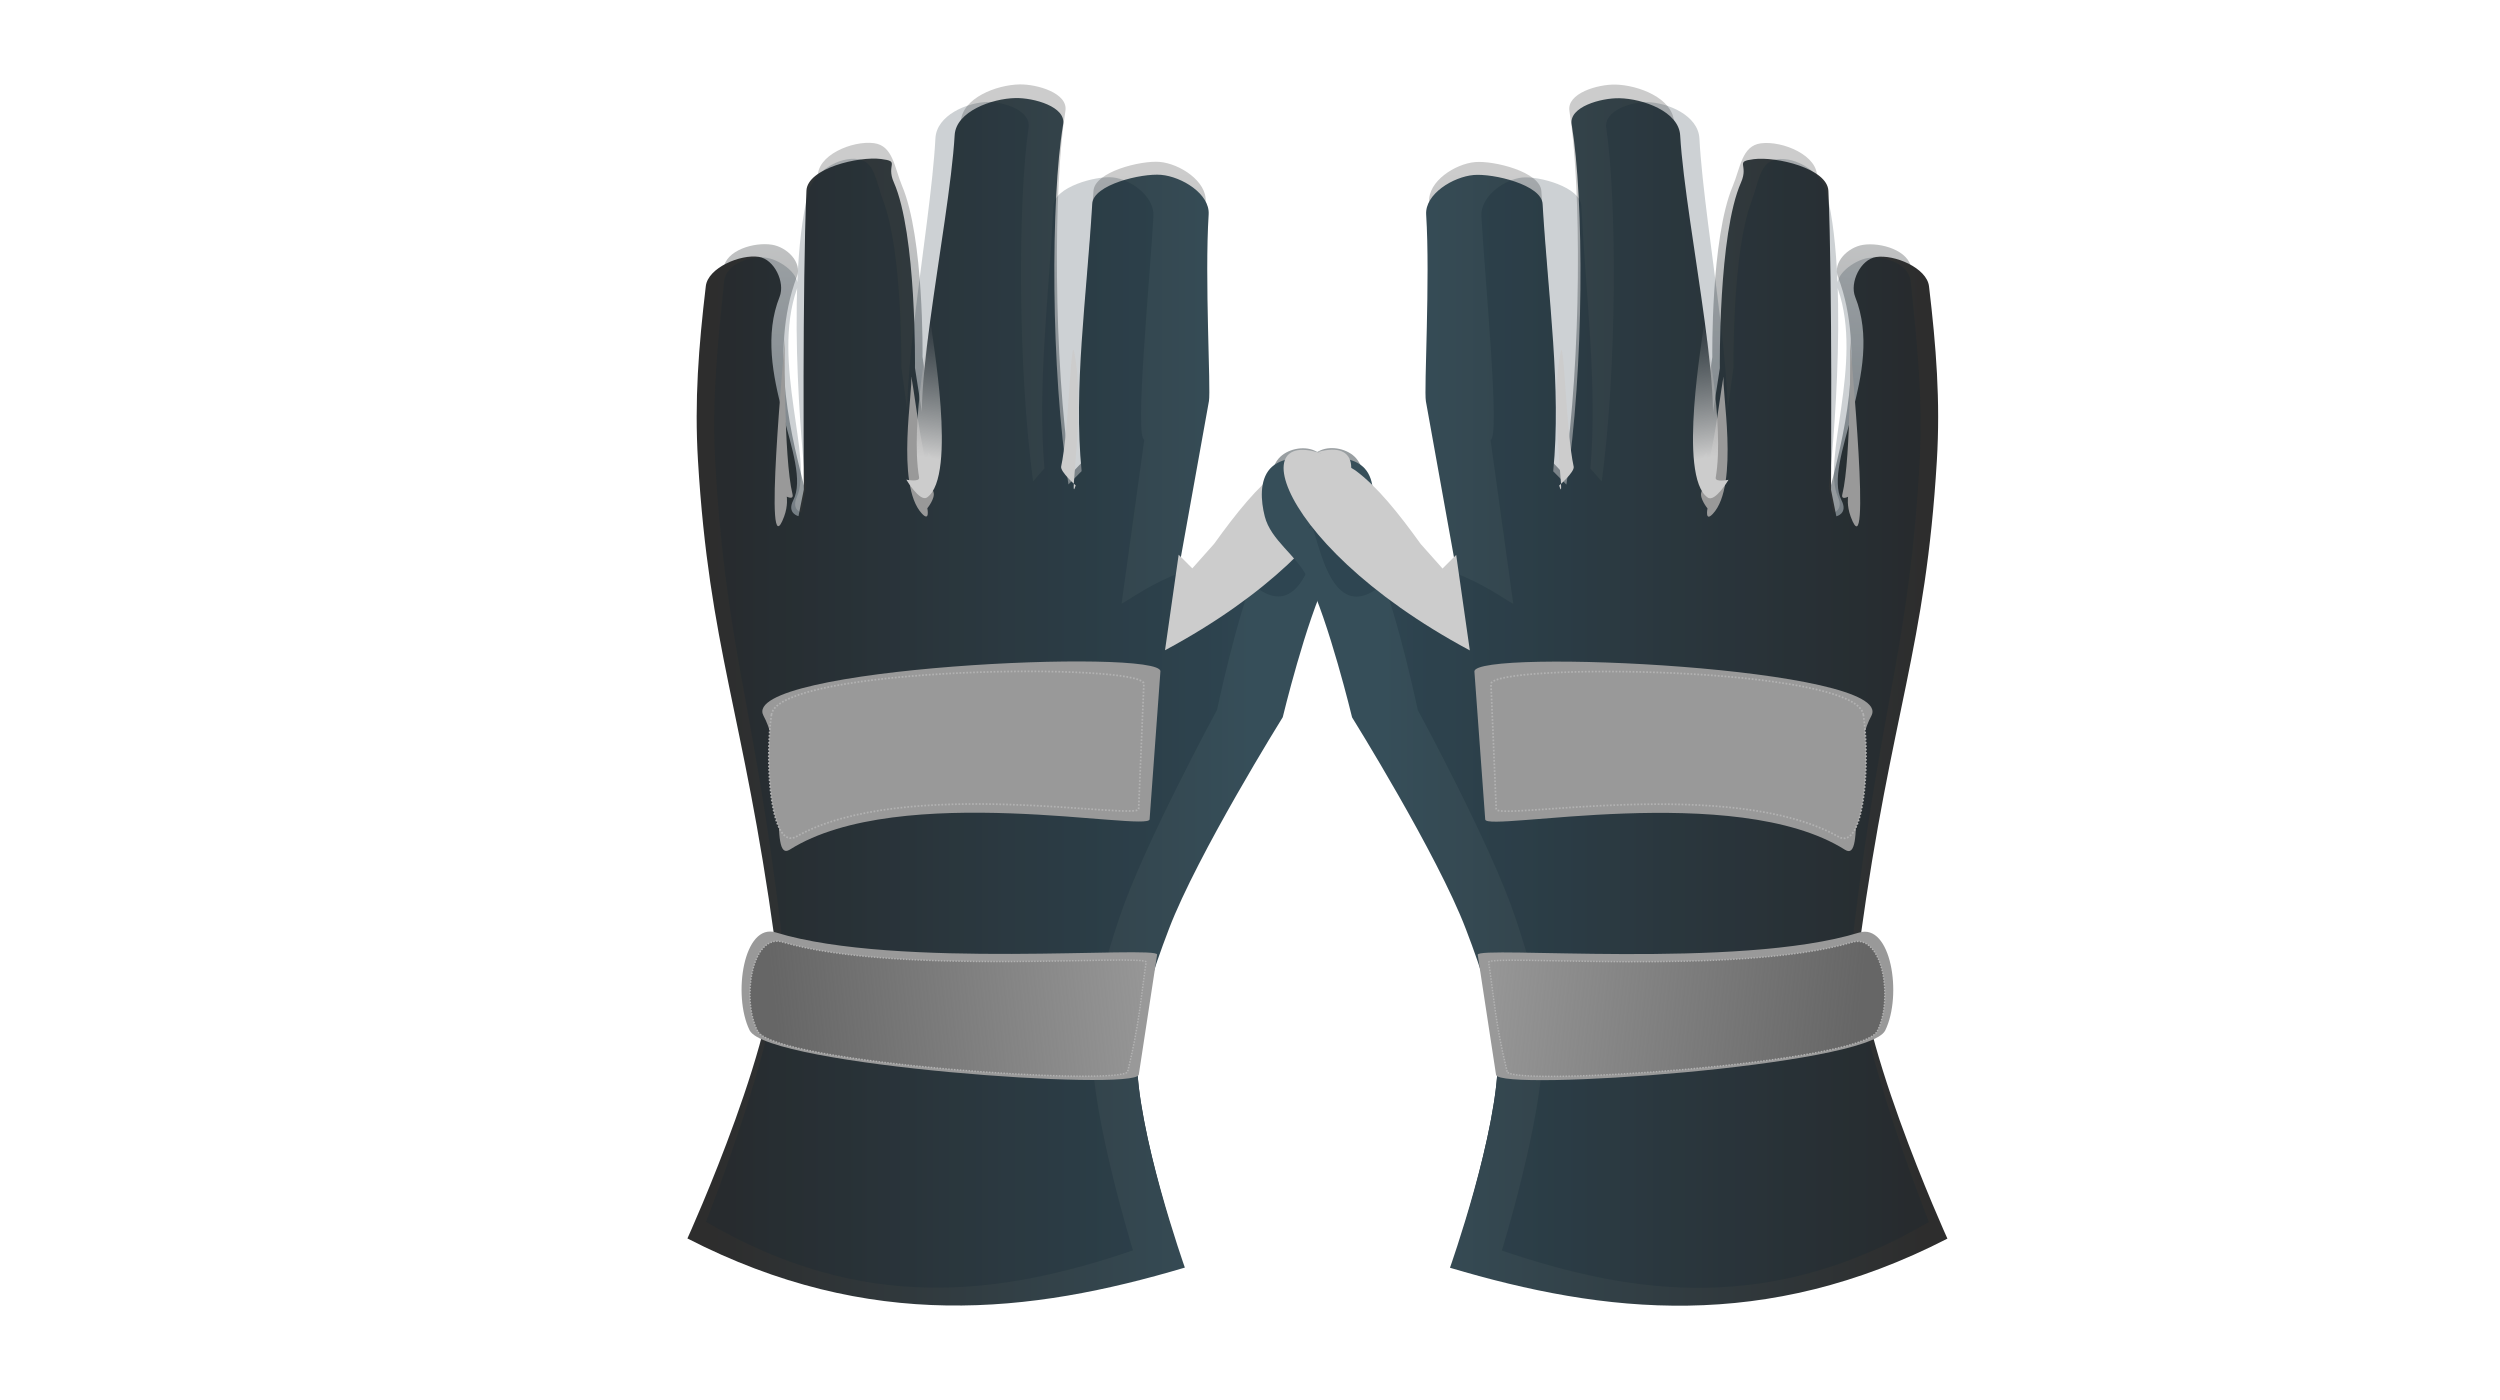 <svg version="1.1" id="Layer_1" xmlns="http://www.w3.org/2000/svg" xmlns:xlink="http://www.w3.org/1999/xlink" viewBox="0 0 768 430" enable-background="new 0 0 768 430" xml:space="preserve">
<g transform="translate(0,-924.362)">
	
		<linearGradient id="SVGID_1_" gradientUnits="userSpaceOnUse" x1="68.017" y1="1085.55" x2="65.987" y2="988.684" gradientTransform="matrix(3.359 0 0 3.359 91.461 -2342.773)">
		<stop  offset="0" style="stop-color:#0E232E"/>
		<stop  offset="1" style="stop-color:#CCCCCC"/>
	</linearGradient>
	<path fill="url(#SVGID_1_)" d="M313.172,950.294c-7.033,0.146-17.603,4.147-18.014,11.498c-1.606,28.742-15.443,92.238-7.056,99.27
		l0.776,4.924l-2.352,4.924l0.776-10.66l-3.903-26.271c0,0,0.495-36.463-6.271-52.49c-2.389-5.661-2.776-12.371-8.64-13.148
		c-6.623-0.877-17.86,3.757-17.238,10.686c2.333,25.99-0.776,92.696-0.776,92.696l-1.576,8.224c0,0-0.467-0.537-1.552-4.924
		c-3.58-14.49-11.465-42.236-2.557-65.639c1.711-4.495-3.081-9.118-7.65-9.848c-5.429-0.868-14.241,1.676-14.886,7.386
		c-2.116,18.725-4.197,37.194-3.127,55.79c3.35,58.26,13.385,77.597,22.719,148.499c3.35,25.445-25.847,92.707-25.847,92.707
		c54.099,29.113,101.521,23.291,147.335,9.035c0,0-14.202-42.121-14.11-64.014c0.06-14.062,4.621-27.877,9.407-41.018
		c8.455-23.209,33.701-65.639,33.701-65.639s6.865-29.833,13.309-43.479c3.244-6.87,10.76-11.432,12.561-18.859
		c1.164-4.801,1.598-11.099-1.576-14.771c-2.508-2.904-7.537-3.986-10.982-2.462c-17.32,7.663-45.461,46.346-46.234,45.941
		l11.063-64.396c0.607-3.532-1.304-37.884-0.082-57.868c0.393-6.396-8.012-11.741-14.109-12.285
		c-5.715-0.51-20.168,3.01-20.372,9.011c-1.681,29.24-5.591,57.029-3.146,82.873l-3.904,4.111
		c-5.271-35.59-5.274-88.45-1.575-111.605C328.245,952.952,318.549,950.183,313.172,950.294L313.172,950.294z"/>
	
		<linearGradient id="SVGID_2_" gradientUnits="userSpaceOnUse" x1="37.88" y1="1036.711" x2="87.296" y2="1036.711" gradientTransform="matrix(3.359 0 0 3.359 91.461 -2342.773)">
		<stop  offset="0" style="stop-color:#2D2D2D"/>
		<stop  offset="1" style="stop-color:#364E59"/>
	</linearGradient>
	<path fill="url(#SVGID_2_)" d="M311.956,954.486c-7.294,0.145-18.257,4.108-18.683,11.391
		c-1.666,28.474-16.017,91.378-7.317,98.345l0.805,4.878l-2.439,4.878l0.805-10.561l-4.048-26.026c0,0,0.514-41.154-6.503-57.032
		c-2.478-5.607,2.152-6.387-3.931-7.156c-6.869-0.869-22.606,2.831-22.909,9.748c-1.264,28.909-0.805,91.832-0.805,91.832
		l-1.634,8.147c0,0-3.656-0.838-1.609-4.878c6.013-11.868-13.431-39.327-4.192-62.512c1.774-4.453-1.656-11.548-6.394-12.271
		c-5.631-0.86-15.609,3.337-16.278,8.994c-2.195,18.55-3.515,35.17-2.406,53.593c3.475,57.717,13.882,76.875,23.563,147.117
		c3.474,25.207-26.807,91.842-26.807,91.842c56.11,28.844,105.293,23.074,152.811,8.951c0,0-14.729-41.729-14.636-63.416
		c0.062-13.934,4.793-27.617,9.758-40.637c8.77-22.99,34.952-65.025,34.952-65.025s7.121-29.556,13.805-43.074
		c3.363-6.806,11.158-11.325,13.025-18.684c1.207-4.756,1.656-10.995-1.635-14.635c-2.602-2.877-7.816-3.949-11.391-2.439
		c-17.965,7.592-47.151,45.915-47.953,45.513l11.476-63.798c0.629-3.498-1.353-37.53-0.086-57.328
		c0.406-6.336-8.308-11.632-14.634-12.171c-5.927-0.505-20.917,2.982-21.129,8.927c-1.743,28.968-5.798,56.498-3.263,82.101
		l-4.049,4.073c-5.468-35.258-5.471-87.625-1.634-110.565C327.587,957.12,317.534,954.375,311.956,954.486L311.956,954.486z"/>
	<g opacity="0.21" enable-background="new    ">
		<path fill="#0E232E" d="M303.396,955.686c-6.261,0.142-15.671,4.034-16.037,11.186c-1.429,27.96-13.748,89.729-6.281,96.57
			l0.691,4.79l-2.094,4.791l0.691-10.371l-3.475-25.556c0,0,0.441-35.472-5.582-51.063c-2.127-5.506-2.472-12.035-7.692-12.791
			c-5.896-0.853-13.701,3.862-15.346,10.396c-7.562,30.033-0.691,90.175-0.691,90.175l-1.403,8c0,0-3.138-0.823-1.381-4.79
			c5.161-11.654-7.93-41.087,0-63.854c1.523-4.373-5.02-8.87-9.087-9.581c-4.833-0.844-12.678,1.631-13.252,7.186
			c-1.884,18.215-3.736,36.183-2.784,54.273c2.982,56.676,11.916,75.486,20.226,144.463c2.982,24.752-23.01,90.186-23.01,90.186
			c48.162,28.32,90.378,22.656,131.166,8.789c0,0-12.644-40.975-12.562-62.271c0.053-13.682,4.111-27.119,8.374-39.902
			c7.526-22.578,30.001-63.854,30.001-63.854s6.113-29.022,11.85-42.297c2.889-6.683,9.578-11.121,11.182-18.346
			c1.035-4.67,12.982,7.808,10.156,4.233c-2.232-2.825-4.932,35.191-24.006,16.209c-12.307-12.248-37.804,7.878-38.491,7.484
			l6.971-50.297c-3.021-0.502,1.718-49.203,2.807-68.644c0.348-6.221-7.133-11.422-12.562-11.951
			c-5.086-0.496-17.953,2.928-18.135,8.766c-1.498,28.445-4.979,55.479-2.801,80.619l-3.475,4
			c-4.693-34.622-4.697-86.044-1.404-108.57C316.814,958.271,308.185,955.577,303.396,955.686L303.396,955.686z"/>
	</g>
	<path fill="#999999" d="M234.541,1144.224c7.998,14.836,1.438,45.336,8.069,41.15c33.744-21.297,110.257-5.328,110.548-9.316
		l3.322-45.438C357.008,1123.388,226.542,1129.39,234.541,1144.224z"/>
	<path fill="#999999" stroke="#B2B2B2" stroke-width="0.524" stroke-dasharray="0.524,0.524" d="M236.989,1143.892
		c-2.123,14.973-0.296,41.979,7.674,37.459c32.796-18.598,104.973-4.844,105.125-8.48l1.605-38.396
		C351.669,1127.878,239.113,1128.92,236.989,1143.892L236.989,1143.892z"/>
	<path fill="#999999" d="M230.286,1240.879c-5.324-10.838-1.807-33.117,8.078-30.061c36.778,11.373,117.544,3.916,117.103,6.805
		l-5.63,36.869C349.037,1259.73,235.609,1251.717,230.286,1240.879L230.286,1240.879z"/>
	
		<linearGradient id="SVGID_3_" gradientUnits="userSpaceOnUse" x1="74.161" y1="70.104" x2="224.201" y2="81.566" gradientTransform="matrix(0.805 0 0 -0.588 178.702 1278.201)">
		<stop  offset="0" style="stop-color:#666666"/>
		<stop  offset="1" style="stop-color:#666666;stop-opacity:0"/>
	</linearGradient>
	<path fill="url(#SVGID_3_)" stroke="#B2B2B2" stroke-width="0.448" stroke-dasharray="0.448,0.448" d="M232.738,1241.123
		c-5.063-9.865-1.719-30.148,7.682-27.365c34.974,10.354,112.07,3.564,111.675,6.195c-1.594,10.596-2.051,18.914-5.67,33.562
		C345.268,1258.197,237.8,1250.988,232.738,1241.123z"/>
	<path fill="#999999" d="M241.065,1028.357c0,3.064-6.856,72.655-0.184,54.693c1.267-3.411,0.812-6.131,0.812-6.131
		s2.235,1.167,1.758-0.766C240.655,1064.819,241.065,1028.356,241.065,1028.357L241.065,1028.357z"/>
	<path fill="#999999" d="M279.857,1040.197c0.943,2.604-4.981,33.132,3.394,41.985c2.487,2.63,1.625-1.685,1.625-1.685
		s2.503-3.09,1.902-4.927C282.541,1062.605,280.401,1039.834,279.857,1040.197L279.857,1040.197z"/>
	
		<linearGradient id="SVGID_4_" gradientUnits="userSpaceOnUse" x1="125.062" y1="479.209" x2="131.968" y2="415.406" gradientTransform="matrix(0.486 0 0 0.676 223.323 740.903)">
		<stop  offset="0" style="stop-color:#CCCCCC"/>
		<stop  offset="1" style="stop-color:#999999;stop-opacity:0"/>
	</linearGradient>
	<path fill="url(#SVGID_4_)" d="M286.064,1024.267c0,2.73,8.139,46.373-1.266,52.902c-2.233,1.55-6.377-5.46-6.377-5.46
		s4.191,0.874,3.925-0.683C279.553,1054.73,285.634,1023.922,286.064,1024.267L286.064,1024.267z"/>
	<path fill="#CCCCCC" d="M329.827,1031.807c3.938,17.005-1.777,49.387,0.627,41.675c0,0-4.811-4.222-4.467-5.814
		C328.245,1057.208,328.829,1030.994,329.827,1031.807z"/>
	<path fill="#CCCCCC" d="M362.083,1094.774l-4.191,29.344c63.931-34.266,72.175-78.078,35.214-55.335
		c-6.707,4.896-13.416,13.307-20.123,22.637l-6.707,7.546L362.083,1094.774z"/>
</g>
<g transform="translate(0,-924.362)">
	
		<linearGradient id="SVGID_5_" gradientUnits="userSpaceOnUse" x1="53.221" y1="1085.565" x2="51.191" y2="988.699" gradientTransform="matrix(-3.359 0 0 3.359 668.254 -2342.773)">
		<stop  offset="0" style="stop-color:#0E232E"/>
		<stop  offset="1" style="stop-color:#CCCCCC"/>
	</linearGradient>
	<path fill="url(#SVGID_5_)" d="M496.247,950.344c-5.377-0.111-15.072,2.658-14.11,8.198c3.699,23.155,3.695,76.015-1.575,111.605
		l-3.904-4.111c2.445-25.844-1.465-53.633-3.146-82.873c-0.204-6.001-14.657-9.521-20.372-9.011
		c-6.098,0.544-14.502,5.889-14.109,12.285c1.222,19.984-0.689,54.336-0.082,57.868l11.063,64.396
		c-0.772,0.405-28.913-38.278-46.233-45.941c-3.446-1.524-8.475-0.442-10.983,2.462c-3.173,3.673-2.739,9.971-1.576,14.771
		c1.801,7.427,9.316,11.989,12.561,18.859c6.443,13.646,13.31,43.479,13.31,43.479s25.245,42.43,33.7,65.639
		c4.786,13.141,9.348,26.955,9.407,41.018c0.092,21.893-14.11,64.014-14.11,64.014c45.814,14.256,93.236,20.078,147.335-9.035
		c0,0-29.196-67.262-25.847-92.707c9.334-70.902,19.369-90.239,22.719-148.499c1.07-18.596-1.012-37.065-3.127-55.79
		c-0.645-5.71-9.457-8.254-14.887-7.386c-4.568,0.73-9.36,5.353-7.649,9.848c8.908,23.403,1.022,51.149-2.558,65.639
		c-1.084,4.387-1.551,4.924-1.551,4.924l-1.576-8.224c0,0-3.109-66.706-0.776-92.696c0.622-6.929-10.615-11.563-17.238-10.686
		c-5.864,0.777-6.251,7.487-8.64,13.148c-6.766,16.027-6.271,52.49-6.271,52.49l-3.902,26.271l0.775,10.66l-2.352-4.924l0.775-4.924
		c8.388-7.032-5.449-70.528-7.056-99.27C513.85,954.491,503.279,950.49,496.247,950.344L496.247,950.344z"/>
	
		<linearGradient id="SVGID_6_" gradientUnits="userSpaceOnUse" x1="23.084" y1="1036.726" x2="72.501" y2="1036.726" gradientTransform="matrix(-3.359 0 0 3.359 668.254 -2342.773)">
		<stop  offset="0" style="stop-color:#2D2D2D"/>
		<stop  offset="1" style="stop-color:#364E59"/>
	</linearGradient>
	<path fill="url(#SVGID_6_)" d="M497.464,954.536c-5.578-0.111-15.632,2.634-14.636,8.122c3.837,22.94,3.834,75.307-1.634,110.565
		l-4.049-4.073c2.535-25.603-1.52-53.133-3.263-82.101c-0.212-5.945-15.202-9.432-21.129-8.927
		c-6.326,0.539-15.041,5.835-14.635,12.171c1.268,19.798-0.714,53.83-0.085,57.328l11.476,63.798
		c-0.802,0.402-29.987-37.921-47.952-45.513c-3.574-1.51-8.79-0.438-11.392,2.439c-3.291,3.64-2.842,9.879-1.635,14.635
		c1.868,7.359,9.662,11.878,13.025,18.684c6.684,13.518,13.806,43.074,13.806,43.074s26.182,42.035,34.951,65.025
		c4.965,13.02,9.695,26.703,9.758,40.637c0.094,21.688-14.636,63.416-14.636,63.416c47.518,14.123,96.7,19.893,152.811-8.951
		c0,0-30.281-66.635-26.807-91.842c9.681-70.242,20.088-89.4,23.562-147.117c1.109-18.423-0.211-35.043-2.406-53.593
		c-0.669-5.657-10.646-9.854-16.277-8.994c-4.738,0.723-8.168,7.818-6.395,12.271c9.239,23.185-10.205,50.644-4.191,62.512
		c2.047,4.04-1.609,4.878-1.609,4.878l-1.635-8.147c0,0,0.459-62.923-0.805-91.832c-0.303-6.917-16.039-10.617-22.908-9.748
		c-6.084,0.769-1.453,1.549-3.932,7.156c-7.017,15.878-6.503,57.032-6.503,57.032l-4.048,26.026l0.805,10.561l-2.439-4.878
		l0.806-4.878c8.7-6.967-5.651-69.871-7.317-98.345C515.721,958.644,504.758,954.681,497.464,954.536L497.464,954.536z"/>
	<g opacity="0.21" enable-background="new    ">
		<path fill="#0E232E" d="M506.023,955.736c-4.789-0.109-13.418,2.585-12.563,7.977c3.293,22.526,3.289,73.948-1.403,108.57
			l-3.476-4c2.178-25.14-1.303-52.174-2.801-80.619c-0.182-5.838-13.049-9.262-18.135-8.766c-5.43,0.529-12.91,5.73-12.562,11.951
			c1.089,19.441,5.827,68.142,2.807,68.644l6.971,50.297c-0.687,0.394-26.184-19.732-38.491-7.484
			c-19.074,18.982-21.773-19.034-24.006-16.209c-2.825,3.575,9.121-8.903,10.157-4.233c1.604,7.225,8.293,11.663,11.181,18.346
			c5.736,13.275,11.85,42.297,11.85,42.297s22.476,41.275,30.002,63.854c4.263,12.783,8.321,26.221,8.374,39.902
			c0.081,21.297-12.562,62.271-12.562,62.271c40.788,13.867,83.004,19.531,131.165-8.789c0,0-25.991-65.434-23.01-90.186
			c8.311-68.977,17.244-87.787,20.227-144.463c0.951-18.09-0.9-36.058-2.784-54.273c-0.574-5.555-8.419-8.03-13.252-7.186
			c-4.067,0.711-10.61,5.208-9.087,9.581c7.93,22.767-5.161,52.2,0,63.854c1.757,3.967-1.381,4.79-1.381,4.79l-1.403-8
			c0,0,6.871-60.142-0.69-90.175c-1.646-6.534-9.451-11.249-15.347-10.396c-5.22,0.756-5.565,7.285-7.692,12.791
			c-6.022,15.591-5.582,51.063-5.582,51.063l-3.475,25.556l0.691,10.371l-2.094-4.791l0.69-4.79c7.467-6.841-4.853-68.61-6.28-96.57
			C521.693,959.77,512.283,955.878,506.023,955.736L506.023,955.736z"/>
	</g>
	<path fill="#999999" d="M452.939,1130.671l3.322,45.438c0.291,3.988,76.805-11.98,110.549,9.316
		c6.631,4.186,0.07-26.314,8.068-41.15C582.878,1129.44,452.411,1123.438,452.939,1130.671z"/>
	<path fill="#999999" stroke="#B2B2B2" stroke-width="0.524" stroke-dasharray="0.524,0.524" d="M572.431,1143.942
		c-2.124-14.973-114.681-16.015-114.404-9.417l1.605,38.396c0.152,3.637,72.329-10.117,105.125,8.48
		C572.727,1185.921,574.554,1158.915,572.431,1143.942L572.431,1143.942z"/>
	<path fill="#999999" d="M579.134,1240.929c-5.323,10.838-118.751,18.852-119.551,13.613l-5.63-36.869
		c-0.441-2.889,80.324,4.568,117.103-6.805C580.941,1207.811,584.458,1230.091,579.134,1240.929L579.134,1240.929z"/>
	
		<linearGradient id="SVGID_7_" gradientUnits="userSpaceOnUse" x1="12.453" y1="70.019" x2="162.492" y2="81.481" gradientTransform="matrix(-0.805 0 0 -0.588 581.012 1278.201)">
		<stop  offset="0" style="stop-color:#666666"/>
		<stop  offset="1" style="stop-color:#666666;stop-opacity:0"/>
	</linearGradient>
	<path fill="url(#SVGID_7_)" stroke="#B2B2B2" stroke-width="0.448" stroke-dasharray="0.448,0.448" d="M462.995,1253.565
		c-3.619-14.648-4.076-22.967-5.67-33.562c-0.396-2.631,76.7,4.158,111.675-6.195c9.4-2.783,12.745,17.5,7.682,27.365
		C571.619,1251.038,464.151,1258.247,462.995,1253.565z"/>
	<path fill="#999999" d="M568.354,1028.407c0-0.001,0.411,36.462-2.386,47.796c-0.478,1.933,1.759,0.766,1.759,0.766
		s-0.455,2.72,0.812,6.131C575.21,1101.062,568.354,1031.471,568.354,1028.407L568.354,1028.407z"/>
	<path fill="#999999" d="M529.562,1040.246c-0.545-0.363-2.684,22.408-6.922,35.373c-0.601,1.837,1.902,4.927,1.902,4.927
		s-0.862,4.315,1.625,1.685C534.543,1073.379,528.619,1042.851,529.562,1040.246L529.562,1040.246z"/>
	
		<linearGradient id="SVGID_8_" gradientUnits="userSpaceOnUse" x1="22.703" y1="479.282" x2="29.608" y2="415.479" gradientTransform="matrix(-0.486 0 0 0.676 536.391 740.903)">
		<stop  offset="0" style="stop-color:#CCCCCC"/>
		<stop  offset="1" style="stop-color:#999999;stop-opacity:0"/>
	</linearGradient>
	<path fill="url(#SVGID_8_)" d="M523.355,1024.317c0.43-0.345,6.512,30.463,3.717,46.759c-0.266,1.557,3.926,0.683,3.926,0.683
		s-4.145,7.01-6.377,5.46C515.216,1070.69,523.355,1027.047,523.355,1024.317L523.355,1024.317z"/>
	<path fill="#CCCCCC" d="M483.433,1067.718c0.344,1.592-4.467,5.814-4.467,5.814c2.404,7.712-3.311-24.67,0.627-41.675
		C480.591,1031.044,481.175,1057.258,483.433,1067.718z"/>
	<path fill="#CCCCCC" d="M443.143,1099.016l-6.707-7.546c-6.707-9.33-13.415-17.741-20.122-22.637
		c-36.962-22.743-28.718,21.069,35.214,55.335l-4.191-29.344L443.143,1099.016z"/>
</g>
</svg>
